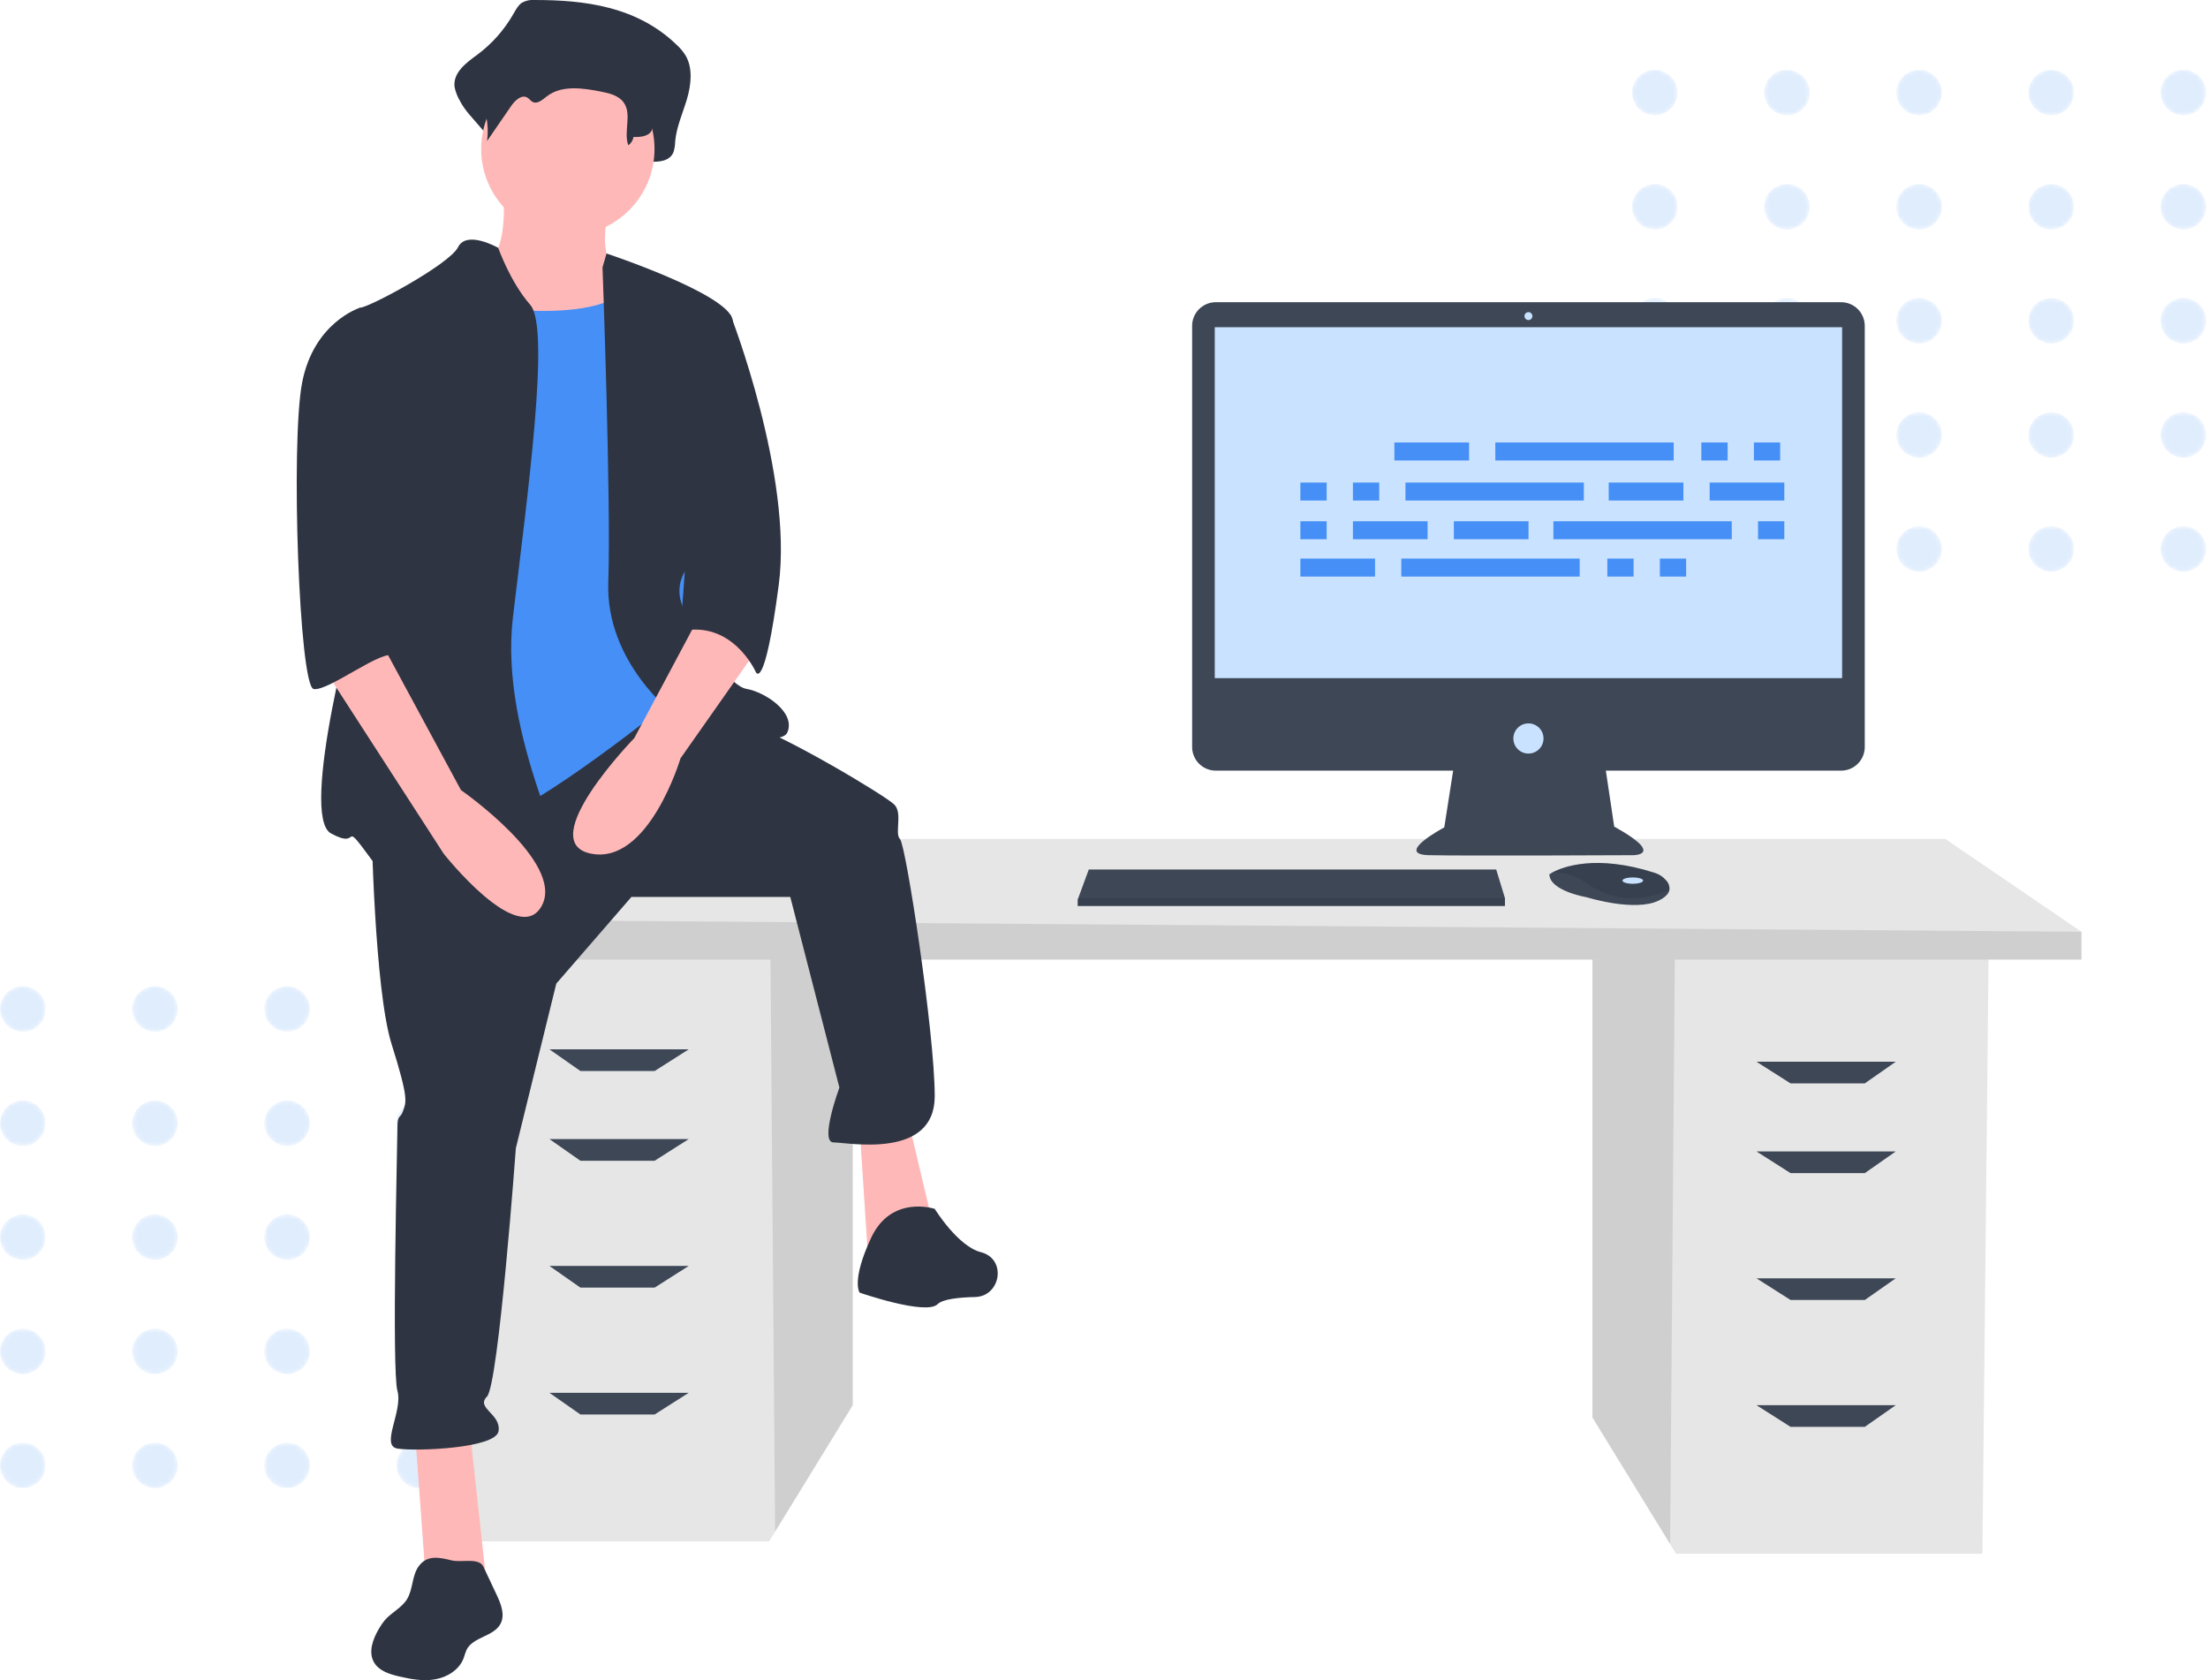 <svg width="506" height="385" viewBox="0 0 506 385" fill="none" xmlns="http://www.w3.org/2000/svg">
<g opacity="0.3">
<mask id="mask0_725_4794" style="mask-type:alpha" maskUnits="userSpaceOnUse" x="374" y="16" width="11" height="11">
<path d="M379.228 26.425C382.116 26.425 384.457 24.091 384.457 21.212C384.457 18.334 382.116 16 379.228 16C376.341 16 374 18.334 374 21.212C374 24.091 376.341 26.425 379.228 26.425Z" fill="url(#paint0_linear_725_4794)"/>
</mask>
<g mask="url(#mask0_725_4794)">
<path d="M379.228 26.425C382.116 26.425 384.457 24.091 384.457 21.212C384.457 18.334 382.116 16 379.228 16C376.341 16 374 18.334 374 21.212C374 24.091 376.341 26.425 379.228 26.425Z" fill="url(#paint1_linear_725_4794)"/>
</g>
<mask id="mask1_725_4794" style="mask-type:alpha" maskUnits="userSpaceOnUse" x="404" y="16" width="11" height="11">
<path d="M409.509 26.425C412.397 26.425 414.738 24.091 414.738 21.212C414.738 18.334 412.397 16 409.509 16C406.622 16 404.281 18.334 404.281 21.212C404.281 24.091 406.622 26.425 409.509 26.425Z" fill="url(#paint2_linear_725_4794)"/>
</mask>
<g mask="url(#mask1_725_4794)">
<path d="M409.509 26.425C412.397 26.425 414.738 24.091 414.738 21.212C414.738 18.334 412.397 16 409.509 16C406.622 16 404.281 18.334 404.281 21.212C404.281 24.091 406.622 26.425 409.509 26.425Z" fill="url(#paint3_linear_725_4794)"/>
</g>
<mask id="mask2_725_4794" style="mask-type:alpha" maskUnits="userSpaceOnUse" x="434" y="16" width="12" height="11">
<path d="M439.79 26.425C442.678 26.425 445.019 24.091 445.019 21.212C445.019 18.334 442.678 16 439.79 16C436.903 16 434.562 18.334 434.562 21.212C434.562 24.091 436.903 26.425 439.79 26.425Z" fill="url(#paint4_linear_725_4794)"/>
</mask>
<g mask="url(#mask2_725_4794)">
<path d="M439.79 26.425C442.678 26.425 445.019 24.091 445.019 21.212C445.019 18.334 442.678 16 439.79 16C436.903 16 434.562 18.334 434.562 21.212C434.562 24.091 436.903 26.425 439.79 26.425Z" fill="url(#paint5_linear_725_4794)"/>
</g>
<mask id="mask3_725_4794" style="mask-type:alpha" maskUnits="userSpaceOnUse" x="464" y="16" width="12" height="11">
<path d="M470.072 26.425C472.959 26.425 475.3 24.091 475.3 21.212C475.3 18.334 472.959 16 470.072 16C467.184 16 464.843 18.334 464.843 21.212C464.843 24.091 467.184 26.425 470.072 26.425Z" fill="url(#paint6_linear_725_4794)"/>
</mask>
<g mask="url(#mask3_725_4794)">
<path d="M470.072 26.425C472.959 26.425 475.3 24.091 475.3 21.212C475.3 18.334 472.959 16 470.072 16C467.184 16 464.843 18.334 464.843 21.212C464.843 24.091 467.184 26.425 470.072 26.425Z" fill="url(#paint7_linear_725_4794)"/>
</g>
<mask id="mask4_725_4794" style="mask-type:alpha" maskUnits="userSpaceOnUse" x="495" y="16" width="11" height="11">
<path d="M500.353 26.425C503.24 26.425 505.581 24.091 505.581 21.212C505.581 18.334 503.24 16 500.353 16C497.465 16 495.124 18.334 495.124 21.212C495.124 24.091 497.465 26.425 500.353 26.425Z" fill="url(#paint8_linear_725_4794)"/>
</mask>
<g mask="url(#mask4_725_4794)">
<path d="M500.353 26.425C503.24 26.425 505.581 24.091 505.581 21.212C505.581 18.334 503.24 16 500.353 16C497.465 16 495.124 18.334 495.124 21.212C495.124 24.091 497.465 26.425 500.353 26.425Z" fill="url(#paint9_linear_725_4794)"/>
</g>
<mask id="mask5_725_4794" style="mask-type:alpha" maskUnits="userSpaceOnUse" x="374" y="42" width="11" height="11">
<path d="M379.228 52.596C382.116 52.596 384.457 50.262 384.457 47.383C384.457 44.505 382.116 42.171 379.228 42.171C376.341 42.171 374 44.505 374 47.383C374 50.262 376.341 52.596 379.228 52.596Z" fill="url(#paint10_linear_725_4794)"/>
</mask>
<g mask="url(#mask5_725_4794)">
<path d="M379.228 52.596C382.116 52.596 384.457 50.262 384.457 47.383C384.457 44.505 382.116 42.171 379.228 42.171C376.341 42.171 374 44.505 374 47.383C374 50.262 376.341 52.596 379.228 52.596Z" fill="url(#paint11_linear_725_4794)"/>
</g>
<mask id="mask6_725_4794" style="mask-type:alpha" maskUnits="userSpaceOnUse" x="404" y="42" width="11" height="11">
<path d="M409.509 52.596C412.397 52.596 414.738 50.262 414.738 47.383C414.738 44.505 412.397 42.171 409.509 42.171C406.622 42.171 404.281 44.505 404.281 47.383C404.281 50.262 406.622 52.596 409.509 52.596Z" fill="url(#paint12_linear_725_4794)"/>
</mask>
<g mask="url(#mask6_725_4794)">
<path d="M409.509 52.596C412.397 52.596 414.738 50.262 414.738 47.383C414.738 44.505 412.397 42.171 409.509 42.171C406.622 42.171 404.281 44.505 404.281 47.383C404.281 50.262 406.622 52.596 409.509 52.596Z" fill="url(#paint13_linear_725_4794)"/>
</g>
<mask id="mask7_725_4794" style="mask-type:alpha" maskUnits="userSpaceOnUse" x="434" y="42" width="12" height="11">
<path d="M439.79 52.596C442.678 52.596 445.019 50.262 445.019 47.383C445.019 44.505 442.678 42.171 439.79 42.171C436.903 42.171 434.562 44.505 434.562 47.383C434.562 50.262 436.903 52.596 439.79 52.596Z" fill="url(#paint14_linear_725_4794)"/>
</mask>
<g mask="url(#mask7_725_4794)">
<path d="M439.79 52.596C442.678 52.596 445.019 50.262 445.019 47.383C445.019 44.505 442.678 42.171 439.79 42.171C436.903 42.171 434.562 44.505 434.562 47.383C434.562 50.262 436.903 52.596 439.79 52.596Z" fill="url(#paint15_linear_725_4794)"/>
</g>
<mask id="mask8_725_4794" style="mask-type:alpha" maskUnits="userSpaceOnUse" x="464" y="42" width="12" height="11">
<path d="M470.072 52.596C472.959 52.596 475.3 50.262 475.3 47.383C475.3 44.505 472.959 42.171 470.072 42.171C467.184 42.171 464.843 44.505 464.843 47.383C464.843 50.262 467.184 52.596 470.072 52.596Z" fill="url(#paint16_linear_725_4794)"/>
</mask>
<g mask="url(#mask8_725_4794)">
<path d="M470.072 52.596C472.959 52.596 475.3 50.262 475.3 47.383C475.3 44.505 472.959 42.171 470.072 42.171C467.184 42.171 464.843 44.505 464.843 47.383C464.843 50.262 467.184 52.596 470.072 52.596Z" fill="url(#paint17_linear_725_4794)"/>
</g>
<mask id="mask9_725_4794" style="mask-type:alpha" maskUnits="userSpaceOnUse" x="495" y="42" width="11" height="11">
<path d="M500.353 52.596C503.24 52.596 505.581 50.262 505.581 47.383C505.581 44.505 503.24 42.171 500.353 42.171C497.465 42.171 495.124 44.505 495.124 47.383C495.124 50.262 497.465 52.596 500.353 52.596Z" fill="url(#paint18_linear_725_4794)"/>
</mask>
<g mask="url(#mask9_725_4794)">
<path d="M500.353 52.596C503.24 52.596 505.581 50.262 505.581 47.383C505.581 44.505 503.24 42.171 500.353 42.171C497.465 42.171 495.124 44.505 495.124 47.383C495.124 50.262 497.465 52.596 500.353 52.596Z" fill="url(#paint19_linear_725_4794)"/>
</g>
<mask id="mask10_725_4794" style="mask-type:alpha" maskUnits="userSpaceOnUse" x="374" y="68" width="11" height="11">
<path d="M379.228 78.713C382.116 78.713 384.457 76.379 384.457 73.5C384.457 70.621 382.116 68.287 379.228 68.287C376.341 68.287 374 70.621 374 73.5C374 76.379 376.341 78.713 379.228 78.713Z" fill="url(#paint20_linear_725_4794)"/>
</mask>
<g mask="url(#mask10_725_4794)">
<path d="M379.228 78.713C382.116 78.713 384.457 76.379 384.457 73.5C384.457 70.621 382.116 68.287 379.228 68.287C376.341 68.287 374 70.621 374 73.5C374 76.379 376.341 78.713 379.228 78.713Z" fill="url(#paint21_linear_725_4794)"/>
</g>
<mask id="mask11_725_4794" style="mask-type:alpha" maskUnits="userSpaceOnUse" x="404" y="68" width="11" height="11">
<path d="M409.509 78.713C412.397 78.713 414.738 76.379 414.738 73.5C414.738 70.621 412.397 68.287 409.509 68.287C406.622 68.287 404.281 70.621 404.281 73.5C404.281 76.379 406.622 78.713 409.509 78.713Z" fill="url(#paint22_linear_725_4794)"/>
</mask>
<g mask="url(#mask11_725_4794)">
<path d="M409.509 78.713C412.397 78.713 414.738 76.379 414.738 73.5C414.738 70.621 412.397 68.287 409.509 68.287C406.622 68.287 404.281 70.621 404.281 73.5C404.281 76.379 406.622 78.713 409.509 78.713Z" fill="url(#paint23_linear_725_4794)"/>
</g>
<mask id="mask12_725_4794" style="mask-type:alpha" maskUnits="userSpaceOnUse" x="434" y="68" width="12" height="11">
<path d="M439.79 78.713C442.678 78.713 445.019 76.379 445.019 73.5C445.019 70.621 442.678 68.287 439.79 68.287C436.903 68.287 434.562 70.621 434.562 73.5C434.562 76.379 436.903 78.713 439.79 78.713Z" fill="url(#paint24_linear_725_4794)"/>
</mask>
<g mask="url(#mask12_725_4794)">
<path d="M439.79 78.713C442.678 78.713 445.019 76.379 445.019 73.5C445.019 70.621 442.678 68.287 439.79 68.287C436.903 68.287 434.562 70.621 434.562 73.5C434.562 76.379 436.903 78.713 439.79 78.713Z" fill="url(#paint25_linear_725_4794)"/>
</g>
<mask id="mask13_725_4794" style="mask-type:alpha" maskUnits="userSpaceOnUse" x="464" y="68" width="12" height="11">
<path d="M470.072 78.713C472.959 78.713 475.3 76.379 475.3 73.5C475.3 70.621 472.959 68.287 470.072 68.287C467.184 68.287 464.843 70.621 464.843 73.5C464.843 76.379 467.184 78.713 470.072 78.713Z" fill="url(#paint26_linear_725_4794)"/>
</mask>
<g mask="url(#mask13_725_4794)">
<path d="M470.072 78.713C472.959 78.713 475.3 76.379 475.3 73.5C475.3 70.621 472.959 68.287 470.072 68.287C467.184 68.287 464.843 70.621 464.843 73.5C464.843 76.379 467.184 78.713 470.072 78.713Z" fill="url(#paint27_linear_725_4794)"/>
</g>
<mask id="mask14_725_4794" style="mask-type:alpha" maskUnits="userSpaceOnUse" x="495" y="68" width="11" height="11">
<path d="M500.353 78.713C503.24 78.713 505.581 76.379 505.581 73.5C505.581 70.621 503.24 68.287 500.353 68.287C497.465 68.287 495.124 70.621 495.124 73.5C495.124 76.379 497.465 78.713 500.353 78.713Z" fill="url(#paint28_linear_725_4794)"/>
</mask>
<g mask="url(#mask14_725_4794)">
<path d="M500.353 78.713C503.24 78.713 505.581 76.379 505.581 73.5C505.581 70.621 503.24 68.287 500.353 68.287C497.465 68.287 495.124 70.621 495.124 73.5C495.124 76.379 497.465 78.713 500.353 78.713Z" fill="url(#paint29_linear_725_4794)"/>
</g>
<mask id="mask15_725_4794" style="mask-type:alpha" maskUnits="userSpaceOnUse" x="374" y="94" width="11" height="11">
<path d="M379.228 104.883C382.116 104.883 384.457 102.55 384.457 99.671C384.457 96.792 382.116 94.458 379.228 94.458C376.341 94.458 374 96.792 374 99.671C374 102.55 376.341 104.883 379.228 104.883Z" fill="url(#paint30_linear_725_4794)"/>
</mask>
<g mask="url(#mask15_725_4794)">
<path d="M379.228 104.883C382.116 104.883 384.457 102.55 384.457 99.671C384.457 96.792 382.116 94.458 379.228 94.458C376.341 94.458 374 96.792 374 99.671C374 102.55 376.341 104.883 379.228 104.883Z" fill="url(#paint31_linear_725_4794)"/>
</g>
<mask id="mask16_725_4794" style="mask-type:alpha" maskUnits="userSpaceOnUse" x="404" y="94" width="11" height="11">
<path d="M409.509 104.883C412.397 104.883 414.738 102.55 414.738 99.671C414.738 96.792 412.397 94.458 409.509 94.458C406.622 94.458 404.281 96.792 404.281 99.671C404.281 102.55 406.622 104.883 409.509 104.883Z" fill="url(#paint32_linear_725_4794)"/>
</mask>
<g mask="url(#mask16_725_4794)">
<path d="M409.509 104.883C412.397 104.883 414.738 102.55 414.738 99.671C414.738 96.792 412.397 94.458 409.509 94.458C406.622 94.458 404.281 96.792 404.281 99.671C404.281 102.55 406.622 104.883 409.509 104.883Z" fill="url(#paint33_linear_725_4794)"/>
</g>
<mask id="mask17_725_4794" style="mask-type:alpha" maskUnits="userSpaceOnUse" x="434" y="94" width="12" height="11">
<path d="M439.79 104.883C442.678 104.883 445.019 102.55 445.019 99.671C445.019 96.792 442.678 94.458 439.79 94.458C436.903 94.458 434.562 96.792 434.562 99.671C434.562 102.55 436.903 104.883 439.79 104.883Z" fill="url(#paint34_linear_725_4794)"/>
</mask>
<g mask="url(#mask17_725_4794)">
<path d="M439.79 104.883C442.678 104.883 445.019 102.55 445.019 99.671C445.019 96.792 442.678 94.458 439.79 94.458C436.903 94.458 434.562 96.792 434.562 99.671C434.562 102.55 436.903 104.883 439.79 104.883Z" fill="url(#paint35_linear_725_4794)"/>
</g>
<mask id="mask18_725_4794" style="mask-type:alpha" maskUnits="userSpaceOnUse" x="464" y="94" width="12" height="11">
<path d="M470.072 104.883C472.959 104.883 475.3 102.55 475.3 99.671C475.3 96.792 472.959 94.458 470.072 94.458C467.184 94.458 464.843 96.792 464.843 99.671C464.843 102.55 467.184 104.883 470.072 104.883Z" fill="url(#paint36_linear_725_4794)"/>
</mask>
<g mask="url(#mask18_725_4794)">
<path d="M470.072 104.883C472.959 104.883 475.3 102.55 475.3 99.671C475.3 96.792 472.959 94.458 470.072 94.458C467.184 94.458 464.843 96.792 464.843 99.671C464.843 102.55 467.184 104.883 470.072 104.883Z" fill="url(#paint37_linear_725_4794)"/>
</g>
<mask id="mask19_725_4794" style="mask-type:alpha" maskUnits="userSpaceOnUse" x="495" y="94" width="11" height="11">
<path d="M500.353 104.883C503.24 104.883 505.581 102.55 505.581 99.671C505.581 96.792 503.24 94.458 500.353 94.458C497.465 94.458 495.124 96.792 495.124 99.671C495.124 102.55 497.465 104.883 500.353 104.883Z" fill="url(#paint38_linear_725_4794)"/>
</mask>
<g mask="url(#mask19_725_4794)">
<path d="M500.353 104.883C503.24 104.883 505.581 102.55 505.581 99.671C505.581 96.792 503.24 94.458 500.353 94.458C497.465 94.458 495.124 96.792 495.124 99.671C495.124 102.55 497.465 104.883 500.353 104.883Z" fill="url(#paint39_linear_725_4794)"/>
</g>
<mask id="mask20_725_4794" style="mask-type:alpha" maskUnits="userSpaceOnUse" x="374" y="120" width="11" height="11">
<path d="M379.228 131C382.116 131 384.457 128.666 384.457 125.788C384.457 122.909 382.116 120.575 379.228 120.575C376.341 120.575 374 122.909 374 125.788C374 128.666 376.341 131 379.228 131Z" fill="url(#paint40_linear_725_4794)"/>
</mask>
<g mask="url(#mask20_725_4794)">
<path d="M379.228 131C382.116 131 384.457 128.666 384.457 125.788C384.457 122.909 382.116 120.575 379.228 120.575C376.341 120.575 374 122.909 374 125.788C374 128.666 376.341 131 379.228 131Z" fill="url(#paint41_linear_725_4794)"/>
</g>
<mask id="mask21_725_4794" style="mask-type:alpha" maskUnits="userSpaceOnUse" x="404" y="120" width="11" height="11">
<path d="M409.509 131C412.397 131 414.738 128.666 414.738 125.788C414.738 122.909 412.397 120.575 409.509 120.575C406.622 120.575 404.281 122.909 404.281 125.788C404.281 128.666 406.622 131 409.509 131Z" fill="url(#paint42_linear_725_4794)"/>
</mask>
<g mask="url(#mask21_725_4794)">
<path d="M409.509 131C412.397 131 414.738 128.666 414.738 125.788C414.738 122.909 412.397 120.575 409.509 120.575C406.622 120.575 404.281 122.909 404.281 125.788C404.281 128.666 406.622 131 409.509 131Z" fill="url(#paint43_linear_725_4794)"/>
</g>
<mask id="mask22_725_4794" style="mask-type:alpha" maskUnits="userSpaceOnUse" x="434" y="120" width="12" height="11">
<path d="M439.79 131C442.678 131 445.019 128.666 445.019 125.788C445.019 122.909 442.678 120.575 439.79 120.575C436.903 120.575 434.562 122.909 434.562 125.788C434.562 128.666 436.903 131 439.79 131Z" fill="url(#paint44_linear_725_4794)"/>
</mask>
<g mask="url(#mask22_725_4794)">
<path d="M439.79 131C442.678 131 445.019 128.666 445.019 125.788C445.019 122.909 442.678 120.575 439.79 120.575C436.903 120.575 434.562 122.909 434.562 125.788C434.562 128.666 436.903 131 439.79 131Z" fill="url(#paint45_linear_725_4794)"/>
</g>
<mask id="mask23_725_4794" style="mask-type:alpha" maskUnits="userSpaceOnUse" x="464" y="120" width="12" height="11">
<path d="M470.072 131C472.959 131 475.3 128.666 475.3 125.788C475.3 122.909 472.959 120.575 470.072 120.575C467.184 120.575 464.843 122.909 464.843 125.788C464.843 128.666 467.184 131 470.072 131Z" fill="url(#paint46_linear_725_4794)"/>
</mask>
<g mask="url(#mask23_725_4794)">
<path d="M470.072 131C472.959 131 475.3 128.666 475.3 125.788C475.3 122.909 472.959 120.575 470.072 120.575C467.184 120.575 464.843 122.909 464.843 125.788C464.843 128.666 467.184 131 470.072 131Z" fill="url(#paint47_linear_725_4794)"/>
</g>
<mask id="mask24_725_4794" style="mask-type:alpha" maskUnits="userSpaceOnUse" x="495" y="120" width="11" height="11">
<path d="M500.353 131C503.24 131 505.581 128.666 505.581 125.788C505.581 122.909 503.24 120.575 500.353 120.575C497.465 120.575 495.124 122.909 495.124 125.788C495.124 128.666 497.465 131 500.353 131Z" fill="url(#paint48_linear_725_4794)"/>
</mask>
<g mask="url(#mask24_725_4794)">
<path d="M500.353 131C503.24 131 505.581 128.666 505.581 125.788C505.581 122.909 503.24 120.575 500.353 120.575C497.465 120.575 495.124 122.909 495.124 125.788C495.124 128.666 497.465 131 500.353 131Z" fill="url(#paint49_linear_725_4794)"/>
</g>
</g>
<g opacity="0.3">
<mask id="mask25_725_4794" style="mask-type:alpha" maskUnits="userSpaceOnUse" x="0" y="226" width="11" height="11">
<path d="M5.228 236.425C8.116 236.425 10.457 234.091 10.457 231.212C10.457 228.334 8.116 226 5.228 226C2.341 226 0 228.334 0 231.212C0 234.091 2.341 236.425 5.228 236.425Z" fill="url(#paint50_linear_725_4794)"/>
</mask>
<g mask="url(#mask25_725_4794)">
<path d="M5.228 236.425C8.116 236.425 10.457 234.091 10.457 231.212C10.457 228.334 8.116 226 5.228 226C2.341 226 0 228.334 0 231.212C0 234.091 2.341 236.425 5.228 236.425Z" fill="url(#paint51_linear_725_4794)"/>
</g>
<mask id="mask26_725_4794" style="mask-type:alpha" maskUnits="userSpaceOnUse" x="30" y="226" width="11" height="11">
<path d="M35.509 236.425C38.397 236.425 40.738 234.091 40.738 231.212C40.738 228.334 38.397 226 35.509 226C32.622 226 30.281 228.334 30.281 231.212C30.281 234.091 32.622 236.425 35.509 236.425Z" fill="url(#paint52_linear_725_4794)"/>
</mask>
<g mask="url(#mask26_725_4794)">
<path d="M35.509 236.425C38.397 236.425 40.738 234.091 40.738 231.212C40.738 228.334 38.397 226 35.509 226C32.622 226 30.281 228.334 30.281 231.212C30.281 234.091 32.622 236.425 35.509 236.425Z" fill="url(#paint53_linear_725_4794)"/>
</g>
<mask id="mask27_725_4794" style="mask-type:alpha" maskUnits="userSpaceOnUse" x="60" y="226" width="12" height="11">
<path d="M65.79 236.425C68.678 236.425 71.019 234.091 71.019 231.212C71.019 228.334 68.678 226 65.79 226C62.903 226 60.562 228.334 60.562 231.212C60.562 234.091 62.903 236.425 65.79 236.425Z" fill="url(#paint54_linear_725_4794)"/>
</mask>
<g mask="url(#mask27_725_4794)">
<path d="M65.79 236.425C68.678 236.425 71.019 234.091 71.019 231.212C71.019 228.334 68.678 226 65.79 226C62.903 226 60.562 228.334 60.562 231.212C60.562 234.091 62.903 236.425 65.79 236.425Z" fill="url(#paint55_linear_725_4794)"/>
</g>
<mask id="mask28_725_4794" style="mask-type:alpha" maskUnits="userSpaceOnUse" x="90" y="226" width="12" height="11">
<path d="M96.072 236.425C98.959 236.425 101.3 234.091 101.3 231.212C101.3 228.334 98.959 226 96.072 226C93.184 226 90.843 228.334 90.843 231.212C90.843 234.091 93.184 236.425 96.072 236.425Z" fill="url(#paint56_linear_725_4794)"/>
</mask>
<g mask="url(#mask28_725_4794)">
<path d="M96.072 236.425C98.959 236.425 101.3 234.091 101.3 231.212C101.3 228.334 98.959 226 96.072 226C93.184 226 90.843 228.334 90.843 231.212C90.843 234.091 93.184 236.425 96.072 236.425Z" fill="url(#paint57_linear_725_4794)"/>
</g>
<mask id="mask29_725_4794" style="mask-type:alpha" maskUnits="userSpaceOnUse" x="121" y="226" width="11" height="11">
<path d="M126.353 236.425C129.24 236.425 131.581 234.091 131.581 231.212C131.581 228.334 129.24 226 126.353 226C123.465 226 121.124 228.334 121.124 231.212C121.124 234.091 123.465 236.425 126.353 236.425Z" fill="url(#paint58_linear_725_4794)"/>
</mask>
<g mask="url(#mask29_725_4794)">
<path d="M126.353 236.425C129.24 236.425 131.581 234.091 131.581 231.212C131.581 228.334 129.24 226 126.353 226C123.465 226 121.124 228.334 121.124 231.212C121.124 234.091 123.465 236.425 126.353 236.425Z" fill="url(#paint59_linear_725_4794)"/>
</g>
<mask id="mask30_725_4794" style="mask-type:alpha" maskUnits="userSpaceOnUse" x="0" y="252" width="11" height="11">
<path d="M5.228 262.596C8.116 262.596 10.457 260.262 10.457 257.383C10.457 254.505 8.116 252.171 5.228 252.171C2.341 252.171 0 254.505 0 257.383C0 260.262 2.341 262.596 5.228 262.596Z" fill="url(#paint60_linear_725_4794)"/>
</mask>
<g mask="url(#mask30_725_4794)">
<path d="M5.228 262.596C8.116 262.596 10.457 260.262 10.457 257.383C10.457 254.505 8.116 252.171 5.228 252.171C2.341 252.171 0 254.505 0 257.383C0 260.262 2.341 262.596 5.228 262.596Z" fill="url(#paint61_linear_725_4794)"/>
</g>
<mask id="mask31_725_4794" style="mask-type:alpha" maskUnits="userSpaceOnUse" x="30" y="252" width="11" height="11">
<path d="M35.509 262.596C38.397 262.596 40.738 260.262 40.738 257.383C40.738 254.505 38.397 252.171 35.509 252.171C32.622 252.171 30.281 254.505 30.281 257.383C30.281 260.262 32.622 262.596 35.509 262.596Z" fill="url(#paint62_linear_725_4794)"/>
</mask>
<g mask="url(#mask31_725_4794)">
<path d="M35.509 262.596C38.397 262.596 40.738 260.262 40.738 257.383C40.738 254.505 38.397 252.171 35.509 252.171C32.622 252.171 30.281 254.505 30.281 257.383C30.281 260.262 32.622 262.596 35.509 262.596Z" fill="url(#paint63_linear_725_4794)"/>
</g>
<mask id="mask32_725_4794" style="mask-type:alpha" maskUnits="userSpaceOnUse" x="60" y="252" width="12" height="11">
<path d="M65.79 262.596C68.678 262.596 71.019 260.262 71.019 257.383C71.019 254.505 68.678 252.171 65.79 252.171C62.903 252.171 60.562 254.505 60.562 257.383C60.562 260.262 62.903 262.596 65.79 262.596Z" fill="url(#paint64_linear_725_4794)"/>
</mask>
<g mask="url(#mask32_725_4794)">
<path d="M65.79 262.596C68.678 262.596 71.019 260.262 71.019 257.383C71.019 254.505 68.678 252.171 65.79 252.171C62.903 252.171 60.562 254.505 60.562 257.383C60.562 260.262 62.903 262.596 65.79 262.596Z" fill="url(#paint65_linear_725_4794)"/>
</g>
<mask id="mask33_725_4794" style="mask-type:alpha" maskUnits="userSpaceOnUse" x="90" y="252" width="12" height="11">
<path d="M96.072 262.596C98.959 262.596 101.3 260.262 101.3 257.383C101.3 254.505 98.959 252.171 96.072 252.171C93.184 252.171 90.843 254.505 90.843 257.383C90.843 260.262 93.184 262.596 96.072 262.596Z" fill="url(#paint66_linear_725_4794)"/>
</mask>
<g mask="url(#mask33_725_4794)">
<path d="M96.072 262.596C98.959 262.596 101.3 260.262 101.3 257.383C101.3 254.505 98.959 252.171 96.072 252.171C93.184 252.171 90.843 254.505 90.843 257.383C90.843 260.262 93.184 262.596 96.072 262.596Z" fill="url(#paint67_linear_725_4794)"/>
</g>
<mask id="mask34_725_4794" style="mask-type:alpha" maskUnits="userSpaceOnUse" x="121" y="252" width="11" height="11">
<path d="M126.353 262.596C129.24 262.596 131.581 260.262 131.581 257.383C131.581 254.505 129.24 252.171 126.353 252.171C123.465 252.171 121.124 254.505 121.124 257.383C121.124 260.262 123.465 262.596 126.353 262.596Z" fill="url(#paint68_linear_725_4794)"/>
</mask>
<g mask="url(#mask34_725_4794)">
<path d="M126.353 262.596C129.24 262.596 131.581 260.262 131.581 257.383C131.581 254.505 129.24 252.171 126.353 252.171C123.465 252.171 121.124 254.505 121.124 257.383C121.124 260.262 123.465 262.596 126.353 262.596Z" fill="url(#paint69_linear_725_4794)"/>
</g>
<mask id="mask35_725_4794" style="mask-type:alpha" maskUnits="userSpaceOnUse" x="0" y="278" width="11" height="11">
<path d="M5.228 288.712C8.116 288.712 10.457 286.379 10.457 283.5C10.457 280.621 8.116 278.288 5.228 278.288C2.341 278.288 0 280.621 0 283.5C0 286.379 2.341 288.712 5.228 288.712Z" fill="url(#paint70_linear_725_4794)"/>
</mask>
<g mask="url(#mask35_725_4794)">
<path d="M5.228 288.712C8.116 288.712 10.457 286.379 10.457 283.5C10.457 280.621 8.116 278.288 5.228 278.288C2.341 278.288 0 280.621 0 283.5C0 286.379 2.341 288.712 5.228 288.712Z" fill="url(#paint71_linear_725_4794)"/>
</g>
<mask id="mask36_725_4794" style="mask-type:alpha" maskUnits="userSpaceOnUse" x="30" y="278" width="11" height="11">
<path d="M35.509 288.712C38.397 288.712 40.738 286.379 40.738 283.5C40.738 280.621 38.397 278.288 35.509 278.288C32.622 278.288 30.281 280.621 30.281 283.5C30.281 286.379 32.622 288.712 35.509 288.712Z" fill="url(#paint72_linear_725_4794)"/>
</mask>
<g mask="url(#mask36_725_4794)">
<path d="M35.509 288.712C38.397 288.712 40.738 286.379 40.738 283.5C40.738 280.621 38.397 278.288 35.509 278.288C32.622 278.288 30.281 280.621 30.281 283.5C30.281 286.379 32.622 288.712 35.509 288.712Z" fill="url(#paint73_linear_725_4794)"/>
</g>
<mask id="mask37_725_4794" style="mask-type:alpha" maskUnits="userSpaceOnUse" x="60" y="278" width="12" height="11">
<path d="M65.79 288.712C68.678 288.712 71.019 286.379 71.019 283.5C71.019 280.621 68.678 278.288 65.79 278.288C62.903 278.288 60.562 280.621 60.562 283.5C60.562 286.379 62.903 288.712 65.79 288.712Z" fill="url(#paint74_linear_725_4794)"/>
</mask>
<g mask="url(#mask37_725_4794)">
<path d="M65.79 288.712C68.678 288.712 71.019 286.379 71.019 283.5C71.019 280.621 68.678 278.288 65.79 278.288C62.903 278.288 60.562 280.621 60.562 283.5C60.562 286.379 62.903 288.712 65.79 288.712Z" fill="url(#paint75_linear_725_4794)"/>
</g>
<mask id="mask38_725_4794" style="mask-type:alpha" maskUnits="userSpaceOnUse" x="90" y="278" width="12" height="11">
<path d="M96.072 288.712C98.959 288.712 101.3 286.379 101.3 283.5C101.3 280.621 98.959 278.288 96.072 278.288C93.184 278.288 90.843 280.621 90.843 283.5C90.843 286.379 93.184 288.712 96.072 288.712Z" fill="url(#paint76_linear_725_4794)"/>
</mask>
<g mask="url(#mask38_725_4794)">
<path d="M96.072 288.712C98.959 288.712 101.3 286.379 101.3 283.5C101.3 280.621 98.959 278.288 96.072 278.288C93.184 278.288 90.843 280.621 90.843 283.5C90.843 286.379 93.184 288.712 96.072 288.712Z" fill="url(#paint77_linear_725_4794)"/>
</g>
<mask id="mask39_725_4794" style="mask-type:alpha" maskUnits="userSpaceOnUse" x="121" y="278" width="11" height="11">
<path d="M126.353 288.712C129.24 288.712 131.581 286.379 131.581 283.5C131.581 280.621 129.24 278.288 126.353 278.288C123.465 278.288 121.124 280.621 121.124 283.5C121.124 286.379 123.465 288.712 126.353 288.712Z" fill="url(#paint78_linear_725_4794)"/>
</mask>
<g mask="url(#mask39_725_4794)">
<path d="M126.353 288.712C129.24 288.712 131.581 286.379 131.581 283.5C131.581 280.621 129.24 278.288 126.353 278.288C123.465 278.288 121.124 280.621 121.124 283.5C121.124 286.379 123.465 288.712 126.353 288.712Z" fill="url(#paint79_linear_725_4794)"/>
</g>
<mask id="mask40_725_4794" style="mask-type:alpha" maskUnits="userSpaceOnUse" x="0" y="304" width="11" height="11">
<path d="M5.228 314.883C8.116 314.883 10.457 312.55 10.457 309.671C10.457 306.792 8.116 304.458 5.228 304.458C2.341 304.458 0 306.792 0 309.671C0 312.55 2.341 314.883 5.228 314.883Z" fill="url(#paint80_linear_725_4794)"/>
</mask>
<g mask="url(#mask40_725_4794)">
<path d="M5.228 314.883C8.116 314.883 10.457 312.55 10.457 309.671C10.457 306.792 8.116 304.458 5.228 304.458C2.341 304.458 0 306.792 0 309.671C0 312.55 2.341 314.883 5.228 314.883Z" fill="url(#paint81_linear_725_4794)"/>
</g>
<mask id="mask41_725_4794" style="mask-type:alpha" maskUnits="userSpaceOnUse" x="30" y="304" width="11" height="11">
<path d="M35.509 314.883C38.397 314.883 40.738 312.55 40.738 309.671C40.738 306.792 38.397 304.458 35.509 304.458C32.622 304.458 30.281 306.792 30.281 309.671C30.281 312.55 32.622 314.883 35.509 314.883Z" fill="url(#paint82_linear_725_4794)"/>
</mask>
<g mask="url(#mask41_725_4794)">
<path d="M35.509 314.883C38.397 314.883 40.738 312.55 40.738 309.671C40.738 306.792 38.397 304.458 35.509 304.458C32.622 304.458 30.281 306.792 30.281 309.671C30.281 312.55 32.622 314.883 35.509 314.883Z" fill="url(#paint83_linear_725_4794)"/>
</g>
<mask id="mask42_725_4794" style="mask-type:alpha" maskUnits="userSpaceOnUse" x="60" y="304" width="12" height="11">
<path d="M65.79 314.883C68.678 314.883 71.019 312.55 71.019 309.671C71.019 306.792 68.678 304.458 65.79 304.458C62.903 304.458 60.562 306.792 60.562 309.671C60.562 312.55 62.903 314.883 65.79 314.883Z" fill="url(#paint84_linear_725_4794)"/>
</mask>
<g mask="url(#mask42_725_4794)">
<path d="M65.79 314.883C68.678 314.883 71.019 312.55 71.019 309.671C71.019 306.792 68.678 304.458 65.79 304.458C62.903 304.458 60.562 306.792 60.562 309.671C60.562 312.55 62.903 314.883 65.79 314.883Z" fill="url(#paint85_linear_725_4794)"/>
</g>
<mask id="mask43_725_4794" style="mask-type:alpha" maskUnits="userSpaceOnUse" x="90" y="304" width="12" height="11">
<path d="M96.072 314.883C98.959 314.883 101.3 312.55 101.3 309.671C101.3 306.792 98.959 304.458 96.072 304.458C93.184 304.458 90.843 306.792 90.843 309.671C90.843 312.55 93.184 314.883 96.072 314.883Z" fill="url(#paint86_linear_725_4794)"/>
</mask>
<g mask="url(#mask43_725_4794)">
<path d="M96.072 314.883C98.959 314.883 101.3 312.55 101.3 309.671C101.3 306.792 98.959 304.458 96.072 304.458C93.184 304.458 90.843 306.792 90.843 309.671C90.843 312.55 93.184 314.883 96.072 314.883Z" fill="url(#paint87_linear_725_4794)"/>
</g>
<mask id="mask44_725_4794" style="mask-type:alpha" maskUnits="userSpaceOnUse" x="121" y="304" width="11" height="11">
<path d="M126.353 314.883C129.24 314.883 131.581 312.55 131.581 309.671C131.581 306.792 129.24 304.458 126.353 304.458C123.465 304.458 121.124 306.792 121.124 309.671C121.124 312.55 123.465 314.883 126.353 314.883Z" fill="url(#paint88_linear_725_4794)"/>
</mask>
<g mask="url(#mask44_725_4794)">
<path d="M126.353 314.883C129.24 314.883 131.581 312.55 131.581 309.671C131.581 306.792 129.24 304.458 126.353 304.458C123.465 304.458 121.124 306.792 121.124 309.671C121.124 312.55 123.465 314.883 126.353 314.883Z" fill="url(#paint89_linear_725_4794)"/>
</g>
<mask id="mask45_725_4794" style="mask-type:alpha" maskUnits="userSpaceOnUse" x="0" y="330" width="11" height="11">
<path d="M5.228 341C8.116 341 10.457 338.666 10.457 335.788C10.457 332.909 8.116 330.575 5.228 330.575C2.341 330.575 0 332.909 0 335.788C0 338.666 2.341 341 5.228 341Z" fill="url(#paint90_linear_725_4794)"/>
</mask>
<g mask="url(#mask45_725_4794)">
<path d="M5.228 341C8.116 341 10.457 338.666 10.457 335.788C10.457 332.909 8.116 330.575 5.228 330.575C2.341 330.575 0 332.909 0 335.788C0 338.666 2.341 341 5.228 341Z" fill="url(#paint91_linear_725_4794)"/>
</g>
<mask id="mask46_725_4794" style="mask-type:alpha" maskUnits="userSpaceOnUse" x="30" y="330" width="11" height="11">
<path d="M35.509 341C38.397 341 40.738 338.666 40.738 335.788C40.738 332.909 38.397 330.575 35.509 330.575C32.622 330.575 30.281 332.909 30.281 335.788C30.281 338.666 32.622 341 35.509 341Z" fill="url(#paint92_linear_725_4794)"/>
</mask>
<g mask="url(#mask46_725_4794)">
<path d="M35.509 341C38.397 341 40.738 338.666 40.738 335.788C40.738 332.909 38.397 330.575 35.509 330.575C32.622 330.575 30.281 332.909 30.281 335.788C30.281 338.666 32.622 341 35.509 341Z" fill="url(#paint93_linear_725_4794)"/>
</g>
<mask id="mask47_725_4794" style="mask-type:alpha" maskUnits="userSpaceOnUse" x="60" y="330" width="12" height="11">
<path d="M65.79 341C68.678 341 71.019 338.666 71.019 335.788C71.019 332.909 68.678 330.575 65.79 330.575C62.903 330.575 60.562 332.909 60.562 335.788C60.562 338.666 62.903 341 65.79 341Z" fill="url(#paint94_linear_725_4794)"/>
</mask>
<g mask="url(#mask47_725_4794)">
<path d="M65.79 341C68.678 341 71.019 338.666 71.019 335.788C71.019 332.909 68.678 330.575 65.79 330.575C62.903 330.575 60.562 332.909 60.562 335.788C60.562 338.666 62.903 341 65.79 341Z" fill="url(#paint95_linear_725_4794)"/>
</g>
<mask id="mask48_725_4794" style="mask-type:alpha" maskUnits="userSpaceOnUse" x="90" y="330" width="12" height="11">
<path d="M96.072 341C98.959 341 101.3 338.666 101.3 335.788C101.3 332.909 98.959 330.575 96.072 330.575C93.184 330.575 90.843 332.909 90.843 335.788C90.843 338.666 93.184 341 96.072 341Z" fill="url(#paint96_linear_725_4794)"/>
</mask>
<g mask="url(#mask48_725_4794)">
<path d="M96.072 341C98.959 341 101.3 338.666 101.3 335.788C101.3 332.909 98.959 330.575 96.072 330.575C93.184 330.575 90.843 332.909 90.843 335.788C90.843 338.666 93.184 341 96.072 341Z" fill="url(#paint97_linear_725_4794)"/>
</g>
<mask id="mask49_725_4794" style="mask-type:alpha" maskUnits="userSpaceOnUse" x="121" y="330" width="11" height="11">
<path d="M126.353 341C129.24 341 131.581 338.666 131.581 335.788C131.581 332.909 129.24 330.575 126.353 330.575C123.465 330.575 121.124 332.909 121.124 335.788C121.124 338.666 123.465 341 126.353 341Z" fill="url(#paint98_linear_725_4794)"/>
</mask>
<g mask="url(#mask49_725_4794)">
<path d="M126.353 341C129.24 341 131.581 338.666 131.581 335.788C131.581 332.909 129.24 330.575 126.353 330.575C123.465 330.575 121.124 332.909 121.124 335.788C121.124 338.666 123.465 341 126.353 341Z" fill="url(#paint99_linear_725_4794)"/>
</g>
</g>
<g clip-path="url(#clip0_725_4794)">
<path d="M364.936 218.472V324.826L382.732 353.818L384.086 356.023H454.303L455.722 218.472H364.936Z" fill="#E6E6E6"/>
<path opacity="0.1" d="M364.936 218.472V324.826L382.732 353.818L383.824 218.472H364.936Z" fill="black"/>
<path d="M195.421 215.635V321.99L177.626 350.982L176.271 353.186H106.054L104.635 215.635H195.421Z" fill="#E6E6E6"/>
<path opacity="0.1" d="M195.421 215.635V321.99L177.626 350.982L176.534 215.635H195.421Z" fill="black"/>
<path d="M477 213.509V219.89H95.415V210.672L130.878 192.238H445.793L477 213.509Z" fill="#E6E6E6"/>
<path opacity="0.1" d="M477 213.509V219.89H95.415V210.672L477 213.509Z" fill="black"/>
<path d="M150.029 245.415H133.006L125.913 240.452H157.83L150.029 245.415Z" fill="#3D4756"/>
<path d="M150.029 265.977H133.006L125.913 261.013H157.83L150.029 265.977Z" fill="#3D4756"/>
<path d="M150.029 295.047H133.006L125.913 290.083H157.83L150.029 295.047Z" fill="#3D4756"/>
<path d="M150.029 324.117H133.006L125.913 319.154H157.83L150.029 324.117Z" fill="#3D4756"/>
<path d="M410.329 248.251H427.352L434.444 243.288H402.527L410.329 248.251Z" fill="#3D4756"/>
<path d="M410.329 268.812H427.352L434.444 263.849H402.527L410.329 268.812Z" fill="#3D4756"/>
<path d="M410.329 297.883H427.352L434.444 292.92H402.527L410.329 297.883Z" fill="#3D4756"/>
<path d="M410.329 326.953H427.352L434.444 321.99H402.527L410.329 326.953Z" fill="#3D4756"/>
<path d="M421.921 69.25H278.616C277.904 69.25 277.199 69.39 276.542 69.662C275.884 69.935 275.287 70.334 274.783 70.837C274.28 71.34 273.881 71.937 273.609 72.595C273.336 73.252 273.196 73.957 273.196 74.668V171.169C273.196 171.881 273.336 172.585 273.609 173.243C273.881 173.9 274.28 174.497 274.783 175C275.287 175.503 275.884 175.903 276.542 176.175C277.199 176.447 277.904 176.587 278.616 176.587H333.016L330.978 189.595C330.978 189.595 319.33 195.78 327.52 195.962C335.709 196.144 374.291 195.962 374.291 195.962C374.291 195.962 381.752 195.962 369.923 189.413L368.006 176.587H421.921C422.633 176.587 423.337 176.447 423.995 176.175C424.653 175.903 425.25 175.504 425.753 175C426.257 174.497 426.656 173.9 426.928 173.243C427.2 172.585 427.341 171.881 427.341 171.169V74.668C427.341 73.957 427.2 73.252 426.928 72.595C426.656 71.937 426.257 71.34 425.753 70.837C425.25 70.334 424.653 69.935 423.995 69.662C423.337 69.39 422.633 69.25 421.921 69.25Z" fill="#3D4756"/>
<path d="M422.154 74.981H278.383V155.393H422.154V74.981Z" fill="#C9E2FF"/>
<path d="M350.268 73.344C350.771 73.344 351.178 72.936 351.178 72.434C351.178 71.931 350.771 71.524 350.268 71.524C349.766 71.524 349.358 71.931 349.358 72.434C349.358 72.936 349.766 73.344 350.268 73.344Z" fill="#C9E2FF"/>
<path d="M350.268 172.676C352.178 172.676 353.726 171.128 353.726 169.219C353.726 167.31 352.178 165.762 350.268 165.762C348.359 165.762 346.811 167.31 346.811 169.219C346.811 171.128 348.359 172.676 350.268 172.676Z" fill="#C9E2FF"/>
<path d="M344.88 205.786V207.606H246.97V206.15L247.105 205.786L249.518 199.237H342.878L344.88 205.786Z" fill="#3D4756"/>
<path d="M382.559 204.005C382.381 204.768 381.707 205.572 380.186 206.332C374.726 209.061 363.625 205.604 363.625 205.604C363.625 205.604 355.071 204.149 355.071 200.329C355.312 200.164 355.562 200.015 355.821 199.883C358.117 198.669 365.727 195.673 379.222 200.01C380.216 200.322 381.104 200.903 381.787 201.69C382.09 201.987 382.317 202.352 382.452 202.755C382.586 203.157 382.623 203.586 382.559 204.005Z" fill="#3D4756"/>
<path opacity="0.1" d="M382.559 204.005C375.876 206.565 369.92 206.756 363.807 202.512C361.495 200.803 358.696 199.882 355.821 199.883C358.117 198.669 365.727 195.673 379.222 200.01C380.216 200.322 381.104 200.903 381.787 201.69C382.09 201.988 382.317 202.352 382.452 202.755C382.586 203.157 382.623 203.586 382.559 204.005Z" fill="black"/>
<path d="M374.18 202.512C375.487 202.512 376.546 202.186 376.546 201.784C376.546 201.382 375.487 201.056 374.18 201.056C372.874 201.056 371.814 201.382 371.814 201.784C371.814 202.186 372.874 202.512 374.18 202.512Z" fill="#C9E2FF"/>
<path opacity="0.1" d="M344.88 205.786V207.606H246.97V206.15L247.105 205.786H344.88Z" fill="black"/>
<path d="M122.439 7.67708e-05C121.446 -0.081 120.451 0.141 119.586 0.637C118.737 1.218 118.202 2.236 117.656 3.184C115.568 6.849 112.741 10.041 109.355 12.557C106.889 14.364 103.753 16.616 104.175 19.946C104.397 21.046 104.804 22.101 105.377 23.065C107.652 27.657 113.862 31.206 113.251 36.445C115.512 32.662 112.488 30.791 114.748 27.008C115.825 25.206 117.695 23.172 119.321 24.303C119.865 24.682 120.222 25.362 120.789 25.694C122.141 26.488 123.58 24.971 124.777 23.897C128.904 20.193 134.774 21.163 139.91 22.317C142.334 22.862 144.998 23.577 146.431 25.894C148.316 28.94 144.64 32.229 143.712 35.673C143.636 35.967 143.633 36.274 143.701 36.569C143.77 36.864 143.91 37.138 144.108 37.368C144.306 37.597 144.556 37.775 144.838 37.887C145.12 37.999 145.425 38.04 145.726 38.008C147.268 37.856 149.093 37.732 149.184 37.056C151.123 37.125 153.499 36.905 154.33 34.887C154.584 34.089 154.718 33.257 154.728 32.419C155.033 29.029 156.472 25.936 157.426 22.709C158.38 19.482 158.794 15.701 157.185 12.84C156.611 11.888 155.9 11.025 155.077 10.278C145.945 1.444 133.938 -0.013 122.439 7.67708e-05Z" fill="#2E3441"/>
<path d="M115.237 43.063C115.237 43.063 117.223 59.608 109.941 60.931C102.659 62.255 116.561 84.756 116.561 84.756L149.662 88.726L141.717 62.255C141.717 62.255 136.421 60.269 139.731 47.034C143.041 33.798 115.237 43.063 115.237 43.063Z" fill="#FFB8B8"/>
<path d="M95.046 327.3L97.694 363.699H111.596L107.624 327.3H95.046Z" fill="#FFB8B8"/>
<path d="M196.995 258.475L198.981 288.917L214.208 282.299L208.249 257.151L196.995 258.475Z" fill="#FFB8B8"/>
<path d="M85.115 188.325C85.115 188.325 85.777 226.709 89.749 239.283C93.722 251.857 93.059 252.519 92.397 254.504C91.736 256.489 91.073 255.166 91.073 258.475C91.073 261.784 89.749 314.065 91.073 318.697C92.397 323.33 87.101 331.271 91.073 331.933C95.046 332.595 113.582 331.933 114.244 327.962C114.906 323.992 108.948 322.668 111.596 320.021C114.244 317.374 118.216 263.107 118.216 263.107L127.484 225.385L144.696 205.532H181.107L192.361 249.21C192.361 249.21 187.727 261.784 191.037 261.784C194.347 261.784 214.208 265.754 214.208 251.195C214.208 236.636 207.588 193.62 206.264 192.296C204.94 190.972 206.926 186.34 204.939 184.355C202.953 182.369 179.783 168.472 171.177 165.825C162.571 163.177 150.498 160.027 150.498 160.027L85.115 188.325Z" fill="#2E3441"/>
<path d="M214.208 277.005C214.208 277.005 204.277 273.696 199.643 283.623C195.009 293.549 196.995 296.197 196.995 296.197C196.995 296.197 212.222 301.491 214.87 298.844C216.022 297.692 219.68 297.292 223.446 297.207C229.181 297.079 230.707 288.967 225.29 287.078C225.129 287.022 224.965 286.973 224.8 286.932C219.504 285.608 214.208 277.005 214.208 277.005Z" fill="#2E3441"/>
<path d="M130.132 53.982C141.101 53.982 149.993 45.094 149.993 34.129C149.993 23.164 141.101 14.275 130.132 14.275C119.164 14.275 110.272 23.164 110.272 34.129C110.272 45.094 119.164 53.982 130.132 53.982Z" fill="#FFB8B8"/>
<path d="M104.314 69.204C104.314 69.204 136.752 75.821 144.696 65.233C152.641 54.644 155.951 95.013 155.951 95.013L159.923 137.368L153.965 160.53C153.965 160.53 122.85 185.678 112.92 187.663C102.99 189.649 87.763 190.972 87.763 190.972C87.763 190.972 92.397 117.514 92.397 116.19C92.397 114.867 104.314 69.204 104.314 69.204Z" fill="#458FF6"/>
<path d="M114.179 56.792C114.179 56.792 106.962 52.659 104.976 56.63C102.99 60.6 84.453 70.527 82.467 70.527C80.481 70.527 86.439 125.455 83.791 132.073C81.143 138.691 68.565 187.002 75.847 190.972C83.129 194.943 77.833 187.002 85.115 196.928C92.397 206.855 128.146 206.855 130.132 202.885C132.118 198.914 114.244 169.133 117.554 141.338C120.864 113.543 126.16 75.16 121.526 69.865C116.892 64.571 114.179 56.792 114.179 56.792Z" fill="#2E3441"/>
<path d="M138.076 61.262L138.998 58.09C138.998 58.09 166.543 67.218 167.867 73.174C169.191 79.13 168.529 120.823 163.895 124.132C159.261 127.441 152.641 132.735 157.275 140.677C161.909 148.618 167.205 157.221 171.177 157.883C175.149 158.545 182.431 163.177 180.445 167.81C178.459 172.442 154.627 163.839 154.627 163.839C154.627 163.839 138.738 151.927 139.4 133.397C140.062 114.867 138.076 61.262 138.076 61.262Z" fill="#2E3441"/>
<path d="M161.247 139.353L145.358 169.133C145.358 169.133 122.188 192.958 135.428 195.605C148.669 198.252 155.951 173.766 155.951 173.766L173.163 149.28L161.247 139.353Z" fill="#FFB8B8"/>
<path d="M123.407 5.195C122.606 5.135 121.804 5.291 121.084 5.645C120.433 6.121 119.896 6.736 119.513 7.445C117.747 10.1 115.446 12.357 112.756 14.07C110.748 15.347 108.195 16.939 108.539 19.293C108.725 20.082 109.057 20.829 109.517 21.497C111.376 24.775 112.116 28.57 111.625 32.306L117.146 24.284C118.023 23.01 119.545 21.573 120.868 22.372C121.311 22.64 121.602 23.12 122.063 23.355C123.164 23.916 124.335 22.844 125.31 22.085C128.669 19.467 133.447 20.153 137.628 20.969C139.602 21.354 141.77 21.859 142.937 23.496C144.876 26.217 142.851 30.149 143.983 33.292C144.3 33.071 144.569 32.788 144.774 32.46C144.98 32.133 145.117 31.767 145.178 31.386C146.757 31.434 148.691 31.279 149.367 29.853C149.573 29.294 149.682 28.704 149.691 28.108C149.939 25.712 151.111 23.526 151.887 21.245C152.664 18.965 153.001 16.292 151.691 14.27C151.212 13.585 150.634 12.974 149.975 12.459C142.541 6.215 132.767 5.185 123.407 5.195Z" fill="#2E3441"/>
<path d="M161.247 70.527L167.415 72.164C167.415 72.164 181.769 108.911 178.459 134.059C175.149 159.207 173.163 153.912 173.163 153.912C173.163 153.912 167.867 142 155.951 144.647L161.247 70.527Z" fill="#2E3441"/>
<path d="M95.963 358.888C94.366 361.057 94.686 364.157 93.272 366.449C92.046 368.435 89.736 369.477 88.203 371.237C87.714 371.822 87.278 372.449 86.9 373.111C85.478 375.493 84.322 378.545 85.722 380.939C86.849 382.865 89.218 383.618 91.39 384.131C94.135 384.779 96.988 385.298 99.765 384.803C102.543 384.307 105.257 382.607 106.247 379.967C106.442 379.303 106.673 378.65 106.94 378.012C108.445 375.049 113.167 375.017 114.707 372.073C115.786 370.012 114.795 367.522 113.804 365.418L110.778 358.992C109.774 356.86 105.704 358.086 103.582 357.575C100.814 356.909 97.954 356.175 95.963 358.888Z" fill="#2E3441"/>
<path d="M73.861 152.589L101.666 195.605C101.666 195.605 118.878 217.444 124.174 207.517C129.47 197.59 105.638 181.046 105.638 181.046L87.763 147.956L73.861 152.589Z" fill="#FFB8B8"/>
<path d="M87.763 71.851L82.467 70.527C82.467 70.527 71.875 73.836 69.227 87.734C66.579 101.631 68.565 157.221 71.875 157.883C75.185 158.545 88.224 148.204 90.311 150.396C92.397 152.589 85.777 141.338 87.763 135.382C89.749 129.426 87.763 71.851 87.763 71.851Z" fill="#2E3441"/>
<path d="M336.661 101.391H319.55V105.509H336.661V101.391Z" fill="#458FF6"/>
<path d="M395.913 101.391H389.893V105.509H395.913V101.391Z" fill="#458FF6"/>
<path d="M407.954 101.391H401.934V105.509H407.954V101.391Z" fill="#458FF6"/>
<path d="M383.556 101.391H342.681V105.509H383.556V101.391Z" fill="#458FF6"/>
<path d="M315.114 127.998H298.004V132.116H315.114V127.998Z" fill="#458FF6"/>
<path d="M374.367 127.998H368.346V132.116H374.367V127.998Z" fill="#458FF6"/>
<path d="M386.407 127.998H380.387V132.116H386.407V127.998Z" fill="#458FF6"/>
<path d="M362.009 127.998H321.134V132.116H362.009V127.998Z" fill="#458FF6"/>
<path d="M385.774 110.577H368.663V114.694H385.774V110.577Z" fill="#458FF6"/>
<path d="M408.904 110.577H391.794V114.694H408.904V110.577Z" fill="#458FF6"/>
<path d="M304.024 110.577H298.004V114.694H304.024V110.577Z" fill="#458FF6"/>
<path d="M316.065 110.577H310.044V114.694H316.065V110.577Z" fill="#458FF6"/>
<path d="M362.96 110.577H322.085V114.694H362.96V110.577Z" fill="#458FF6"/>
<path d="M350.286 119.446H333.175V123.563H350.286V119.446Z" fill="#458FF6"/>
<path d="M327.155 119.446H310.044V123.563H327.155V119.446Z" fill="#458FF6"/>
<path d="M304.024 119.446H298.004V123.563H304.024V119.446Z" fill="#458FF6"/>
<path d="M408.904 119.446H402.884V123.563H408.904V119.446Z" fill="#458FF6"/>
<path d="M396.864 119.446H355.989V123.563H396.864V119.446Z" fill="#458FF6"/>
</g>
<defs>
<linearGradient id="paint0_linear_725_4794" x1="428.996" y1="147.134" x2="357.594" y2="-34.67" gradientUnits="userSpaceOnUse">
<stop/>
<stop offset="1" stop-color="white"/>
</linearGradient>
<linearGradient id="paint1_linear_725_4794" x1="428.996" y1="147.134" x2="357.594" y2="-34.67" gradientUnits="userSpaceOnUse">
<stop stop-color="#97C3F9"/>
<stop offset="1" stop-color="#93C1F9"/>
</linearGradient>
<linearGradient id="paint2_linear_725_4794" x1="455.201" y1="136.843" x2="383.799" y2="-44.961" gradientUnits="userSpaceOnUse">
<stop/>
<stop offset="1" stop-color="white"/>
</linearGradient>
<linearGradient id="paint3_linear_725_4794" x1="455.201" y1="136.843" x2="383.799" y2="-44.961" gradientUnits="userSpaceOnUse">
<stop stop-color="#97C3F9"/>
<stop offset="1" stop-color="#93C1F9"/>
</linearGradient>
<linearGradient id="paint4_linear_725_4794" x1="481.405" y1="126.551" x2="410.003" y2="-55.253" gradientUnits="userSpaceOnUse">
<stop/>
<stop offset="1" stop-color="white"/>
</linearGradient>
<linearGradient id="paint5_linear_725_4794" x1="481.405" y1="126.551" x2="410.003" y2="-55.253" gradientUnits="userSpaceOnUse">
<stop stop-color="#97C3F9"/>
<stop offset="1" stop-color="#93C1F9"/>
</linearGradient>
<linearGradient id="paint6_linear_725_4794" x1="507.609" y1="116.259" x2="436.208" y2="-65.544" gradientUnits="userSpaceOnUse">
<stop/>
<stop offset="1" stop-color="white"/>
</linearGradient>
<linearGradient id="paint7_linear_725_4794" x1="507.609" y1="116.259" x2="436.208" y2="-65.544" gradientUnits="userSpaceOnUse">
<stop stop-color="#97C3F9"/>
<stop offset="1" stop-color="#93C1F9"/>
</linearGradient>
<linearGradient id="paint8_linear_725_4794" x1="533.813" y1="105.968" x2="462.412" y2="-75.836" gradientUnits="userSpaceOnUse">
<stop/>
<stop offset="1" stop-color="white"/>
</linearGradient>
<linearGradient id="paint9_linear_725_4794" x1="533.813" y1="105.968" x2="462.412" y2="-75.836" gradientUnits="userSpaceOnUse">
<stop stop-color="#97C3F9"/>
<stop offset="1" stop-color="#93C1F9"/>
</linearGradient>
<linearGradient id="paint10_linear_725_4794" x1="420.054" y1="150.645" x2="348.653" y2="-31.157" gradientUnits="userSpaceOnUse">
<stop/>
<stop offset="1" stop-color="white"/>
</linearGradient>
<linearGradient id="paint11_linear_725_4794" x1="420.054" y1="150.645" x2="348.653" y2="-31.157" gradientUnits="userSpaceOnUse">
<stop stop-color="#97C3F9"/>
<stop offset="1" stop-color="#93C1F9"/>
</linearGradient>
<linearGradient id="paint12_linear_725_4794" x1="446.258" y1="140.354" x2="374.858" y2="-41.449" gradientUnits="userSpaceOnUse">
<stop/>
<stop offset="1" stop-color="white"/>
</linearGradient>
<linearGradient id="paint13_linear_725_4794" x1="446.258" y1="140.354" x2="374.858" y2="-41.449" gradientUnits="userSpaceOnUse">
<stop stop-color="#97C3F9"/>
<stop offset="1" stop-color="#93C1F9"/>
</linearGradient>
<linearGradient id="paint14_linear_725_4794" x1="472.462" y1="130.062" x2="401.062" y2="-51.74" gradientUnits="userSpaceOnUse">
<stop/>
<stop offset="1" stop-color="white"/>
</linearGradient>
<linearGradient id="paint15_linear_725_4794" x1="472.462" y1="130.062" x2="401.062" y2="-51.74" gradientUnits="userSpaceOnUse">
<stop stop-color="#97C3F9"/>
<stop offset="1" stop-color="#93C1F9"/>
</linearGradient>
<linearGradient id="paint16_linear_725_4794" x1="498.667" y1="119.771" x2="427.266" y2="-62.032" gradientUnits="userSpaceOnUse">
<stop/>
<stop offset="1" stop-color="white"/>
</linearGradient>
<linearGradient id="paint17_linear_725_4794" x1="498.667" y1="119.771" x2="427.266" y2="-62.032" gradientUnits="userSpaceOnUse">
<stop stop-color="#97C3F9"/>
<stop offset="1" stop-color="#93C1F9"/>
</linearGradient>
<linearGradient id="paint18_linear_725_4794" x1="524.871" y1="109.479" x2="453.471" y2="-72.323" gradientUnits="userSpaceOnUse">
<stop/>
<stop offset="1" stop-color="white"/>
</linearGradient>
<linearGradient id="paint19_linear_725_4794" x1="524.871" y1="109.479" x2="453.471" y2="-72.323" gradientUnits="userSpaceOnUse">
<stop stop-color="#97C3F9"/>
<stop offset="1" stop-color="#93C1F9"/>
</linearGradient>
<linearGradient id="paint20_linear_725_4794" x1="411.111" y1="154.158" x2="339.71" y2="-27.646" gradientUnits="userSpaceOnUse">
<stop/>
<stop offset="1" stop-color="white"/>
</linearGradient>
<linearGradient id="paint21_linear_725_4794" x1="411.111" y1="154.158" x2="339.71" y2="-27.646" gradientUnits="userSpaceOnUse">
<stop stop-color="#97C3F9"/>
<stop offset="1" stop-color="#93C1F9"/>
</linearGradient>
<linearGradient id="paint22_linear_725_4794" x1="437.316" y1="143.866" x2="365.914" y2="-37.937" gradientUnits="userSpaceOnUse">
<stop/>
<stop offset="1" stop-color="white"/>
</linearGradient>
<linearGradient id="paint23_linear_725_4794" x1="437.316" y1="143.866" x2="365.914" y2="-37.937" gradientUnits="userSpaceOnUse">
<stop stop-color="#97C3F9"/>
<stop offset="1" stop-color="#93C1F9"/>
</linearGradient>
<linearGradient id="paint24_linear_725_4794" x1="463.52" y1="133.575" x2="392.118" y2="-48.229" gradientUnits="userSpaceOnUse">
<stop/>
<stop offset="1" stop-color="white"/>
</linearGradient>
<linearGradient id="paint25_linear_725_4794" x1="463.52" y1="133.575" x2="392.118" y2="-48.229" gradientUnits="userSpaceOnUse">
<stop stop-color="#97C3F9"/>
<stop offset="1" stop-color="#93C1F9"/>
</linearGradient>
<linearGradient id="paint26_linear_725_4794" x1="489.724" y1="123.283" x2="418.323" y2="-58.52" gradientUnits="userSpaceOnUse">
<stop/>
<stop offset="1" stop-color="white"/>
</linearGradient>
<linearGradient id="paint27_linear_725_4794" x1="489.724" y1="123.283" x2="418.323" y2="-58.52" gradientUnits="userSpaceOnUse">
<stop stop-color="#97C3F9"/>
<stop offset="1" stop-color="#93C1F9"/>
</linearGradient>
<linearGradient id="paint28_linear_725_4794" x1="515.929" y1="112.992" x2="444.527" y2="-68.812" gradientUnits="userSpaceOnUse">
<stop/>
<stop offset="1" stop-color="white"/>
</linearGradient>
<linearGradient id="paint29_linear_725_4794" x1="515.929" y1="112.992" x2="444.527" y2="-68.812" gradientUnits="userSpaceOnUse">
<stop stop-color="#97C3F9"/>
<stop offset="1" stop-color="#93C1F9"/>
</linearGradient>
<linearGradient id="paint30_linear_725_4794" x1="402.169" y1="157.67" x2="330.767" y2="-24.134" gradientUnits="userSpaceOnUse">
<stop/>
<stop offset="1" stop-color="white"/>
</linearGradient>
<linearGradient id="paint31_linear_725_4794" x1="402.169" y1="157.67" x2="330.767" y2="-24.134" gradientUnits="userSpaceOnUse">
<stop stop-color="#97C3F9"/>
<stop offset="1" stop-color="#93C1F9"/>
</linearGradient>
<linearGradient id="paint32_linear_725_4794" x1="428.373" y1="147.379" x2="356.972" y2="-34.425" gradientUnits="userSpaceOnUse">
<stop/>
<stop offset="1" stop-color="white"/>
</linearGradient>
<linearGradient id="paint33_linear_725_4794" x1="428.373" y1="147.379" x2="356.972" y2="-34.425" gradientUnits="userSpaceOnUse">
<stop stop-color="#97C3F9"/>
<stop offset="1" stop-color="#93C1F9"/>
</linearGradient>
<linearGradient id="paint34_linear_725_4794" x1="454.578" y1="137.087" x2="383.176" y2="-44.717" gradientUnits="userSpaceOnUse">
<stop/>
<stop offset="1" stop-color="white"/>
</linearGradient>
<linearGradient id="paint35_linear_725_4794" x1="454.578" y1="137.087" x2="383.176" y2="-44.717" gradientUnits="userSpaceOnUse">
<stop stop-color="#97C3F9"/>
<stop offset="1" stop-color="#93C1F9"/>
</linearGradient>
<linearGradient id="paint36_linear_725_4794" x1="480.782" y1="126.795" x2="409.38" y2="-55.008" gradientUnits="userSpaceOnUse">
<stop/>
<stop offset="1" stop-color="white"/>
</linearGradient>
<linearGradient id="paint37_linear_725_4794" x1="480.782" y1="126.795" x2="409.38" y2="-55.008" gradientUnits="userSpaceOnUse">
<stop stop-color="#97C3F9"/>
<stop offset="1" stop-color="#93C1F9"/>
</linearGradient>
<linearGradient id="paint38_linear_725_4794" x1="506.986" y1="116.504" x2="435.585" y2="-65.3" gradientUnits="userSpaceOnUse">
<stop/>
<stop offset="1" stop-color="white"/>
</linearGradient>
<linearGradient id="paint39_linear_725_4794" x1="506.986" y1="116.504" x2="435.585" y2="-65.3" gradientUnits="userSpaceOnUse">
<stop stop-color="#97C3F9"/>
<stop offset="1" stop-color="#93C1F9"/>
</linearGradient>
<linearGradient id="paint40_linear_725_4794" x1="393.227" y1="161.182" x2="321.825" y2="-20.622" gradientUnits="userSpaceOnUse">
<stop/>
<stop offset="1" stop-color="white"/>
</linearGradient>
<linearGradient id="paint41_linear_725_4794" x1="393.227" y1="161.182" x2="321.825" y2="-20.622" gradientUnits="userSpaceOnUse">
<stop stop-color="#97C3F9"/>
<stop offset="1" stop-color="#93C1F9"/>
</linearGradient>
<linearGradient id="paint42_linear_725_4794" x1="419.431" y1="150.89" x2="348.029" y2="-30.913" gradientUnits="userSpaceOnUse">
<stop/>
<stop offset="1" stop-color="white"/>
</linearGradient>
<linearGradient id="paint43_linear_725_4794" x1="419.431" y1="150.89" x2="348.029" y2="-30.913" gradientUnits="userSpaceOnUse">
<stop stop-color="#97C3F9"/>
<stop offset="1" stop-color="#93C1F9"/>
</linearGradient>
<linearGradient id="paint44_linear_725_4794" x1="445.635" y1="140.599" x2="374.234" y2="-41.205" gradientUnits="userSpaceOnUse">
<stop/>
<stop offset="1" stop-color="white"/>
</linearGradient>
<linearGradient id="paint45_linear_725_4794" x1="445.635" y1="140.599" x2="374.234" y2="-41.205" gradientUnits="userSpaceOnUse">
<stop stop-color="#97C3F9"/>
<stop offset="1" stop-color="#93C1F9"/>
</linearGradient>
<linearGradient id="paint46_linear_725_4794" x1="471.84" y1="130.307" x2="400.438" y2="-51.496" gradientUnits="userSpaceOnUse">
<stop/>
<stop offset="1" stop-color="white"/>
</linearGradient>
<linearGradient id="paint47_linear_725_4794" x1="471.84" y1="130.307" x2="400.438" y2="-51.496" gradientUnits="userSpaceOnUse">
<stop stop-color="#97C3F9"/>
<stop offset="1" stop-color="#93C1F9"/>
</linearGradient>
<linearGradient id="paint48_linear_725_4794" x1="498.044" y1="120.016" x2="426.642" y2="-61.788" gradientUnits="userSpaceOnUse">
<stop/>
<stop offset="1" stop-color="white"/>
</linearGradient>
<linearGradient id="paint49_linear_725_4794" x1="498.044" y1="120.016" x2="426.642" y2="-61.788" gradientUnits="userSpaceOnUse">
<stop stop-color="#97C3F9"/>
<stop offset="1" stop-color="#93C1F9"/>
</linearGradient>
<linearGradient id="paint50_linear_725_4794" x1="54.996" y1="357.134" x2="-16.406" y2="175.33" gradientUnits="userSpaceOnUse">
<stop/>
<stop offset="1" stop-color="white"/>
</linearGradient>
<linearGradient id="paint51_linear_725_4794" x1="54.996" y1="357.134" x2="-16.406" y2="175.33" gradientUnits="userSpaceOnUse">
<stop stop-color="#97C3F9"/>
<stop offset="1" stop-color="#93C1F9"/>
</linearGradient>
<linearGradient id="paint52_linear_725_4794" x1="81.201" y1="346.843" x2="9.799" y2="165.039" gradientUnits="userSpaceOnUse">
<stop/>
<stop offset="1" stop-color="white"/>
</linearGradient>
<linearGradient id="paint53_linear_725_4794" x1="81.201" y1="346.843" x2="9.799" y2="165.039" gradientUnits="userSpaceOnUse">
<stop stop-color="#97C3F9"/>
<stop offset="1" stop-color="#93C1F9"/>
</linearGradient>
<linearGradient id="paint54_linear_725_4794" x1="107.405" y1="336.551" x2="36.003" y2="154.747" gradientUnits="userSpaceOnUse">
<stop/>
<stop offset="1" stop-color="white"/>
</linearGradient>
<linearGradient id="paint55_linear_725_4794" x1="107.405" y1="336.551" x2="36.003" y2="154.747" gradientUnits="userSpaceOnUse">
<stop stop-color="#97C3F9"/>
<stop offset="1" stop-color="#93C1F9"/>
</linearGradient>
<linearGradient id="paint56_linear_725_4794" x1="133.609" y1="326.259" x2="62.208" y2="144.456" gradientUnits="userSpaceOnUse">
<stop/>
<stop offset="1" stop-color="white"/>
</linearGradient>
<linearGradient id="paint57_linear_725_4794" x1="133.609" y1="326.259" x2="62.208" y2="144.456" gradientUnits="userSpaceOnUse">
<stop stop-color="#97C3F9"/>
<stop offset="1" stop-color="#93C1F9"/>
</linearGradient>
<linearGradient id="paint58_linear_725_4794" x1="159.813" y1="315.968" x2="88.412" y2="134.164" gradientUnits="userSpaceOnUse">
<stop/>
<stop offset="1" stop-color="white"/>
</linearGradient>
<linearGradient id="paint59_linear_725_4794" x1="159.813" y1="315.968" x2="88.412" y2="134.164" gradientUnits="userSpaceOnUse">
<stop stop-color="#97C3F9"/>
<stop offset="1" stop-color="#93C1F9"/>
</linearGradient>
<linearGradient id="paint60_linear_725_4794" x1="46.054" y1="360.645" x2="-25.347" y2="178.843" gradientUnits="userSpaceOnUse">
<stop/>
<stop offset="1" stop-color="white"/>
</linearGradient>
<linearGradient id="paint61_linear_725_4794" x1="46.054" y1="360.645" x2="-25.347" y2="178.843" gradientUnits="userSpaceOnUse">
<stop stop-color="#97C3F9"/>
<stop offset="1" stop-color="#93C1F9"/>
</linearGradient>
<linearGradient id="paint62_linear_725_4794" x1="72.258" y1="350.354" x2="0.858" y2="168.551" gradientUnits="userSpaceOnUse">
<stop/>
<stop offset="1" stop-color="white"/>
</linearGradient>
<linearGradient id="paint63_linear_725_4794" x1="72.258" y1="350.354" x2="0.858" y2="168.551" gradientUnits="userSpaceOnUse">
<stop stop-color="#97C3F9"/>
<stop offset="1" stop-color="#93C1F9"/>
</linearGradient>
<linearGradient id="paint64_linear_725_4794" x1="98.462" y1="340.062" x2="27.062" y2="158.26" gradientUnits="userSpaceOnUse">
<stop/>
<stop offset="1" stop-color="white"/>
</linearGradient>
<linearGradient id="paint65_linear_725_4794" x1="98.462" y1="340.062" x2="27.062" y2="158.26" gradientUnits="userSpaceOnUse">
<stop stop-color="#97C3F9"/>
<stop offset="1" stop-color="#93C1F9"/>
</linearGradient>
<linearGradient id="paint66_linear_725_4794" x1="124.667" y1="329.771" x2="53.266" y2="147.968" gradientUnits="userSpaceOnUse">
<stop/>
<stop offset="1" stop-color="white"/>
</linearGradient>
<linearGradient id="paint67_linear_725_4794" x1="124.667" y1="329.771" x2="53.266" y2="147.968" gradientUnits="userSpaceOnUse">
<stop stop-color="#97C3F9"/>
<stop offset="1" stop-color="#93C1F9"/>
</linearGradient>
<linearGradient id="paint68_linear_725_4794" x1="150.871" y1="319.479" x2="79.471" y2="137.677" gradientUnits="userSpaceOnUse">
<stop/>
<stop offset="1" stop-color="white"/>
</linearGradient>
<linearGradient id="paint69_linear_725_4794" x1="150.871" y1="319.479" x2="79.471" y2="137.677" gradientUnits="userSpaceOnUse">
<stop stop-color="#97C3F9"/>
<stop offset="1" stop-color="#93C1F9"/>
</linearGradient>
<linearGradient id="paint70_linear_725_4794" x1="37.111" y1="364.158" x2="-34.29" y2="182.354" gradientUnits="userSpaceOnUse">
<stop/>
<stop offset="1" stop-color="white"/>
</linearGradient>
<linearGradient id="paint71_linear_725_4794" x1="37.111" y1="364.158" x2="-34.29" y2="182.354" gradientUnits="userSpaceOnUse">
<stop stop-color="#97C3F9"/>
<stop offset="1" stop-color="#93C1F9"/>
</linearGradient>
<linearGradient id="paint72_linear_725_4794" x1="63.316" y1="353.866" x2="-8.086" y2="172.063" gradientUnits="userSpaceOnUse">
<stop/>
<stop offset="1" stop-color="white"/>
</linearGradient>
<linearGradient id="paint73_linear_725_4794" x1="63.316" y1="353.866" x2="-8.086" y2="172.063" gradientUnits="userSpaceOnUse">
<stop stop-color="#97C3F9"/>
<stop offset="1" stop-color="#93C1F9"/>
</linearGradient>
<linearGradient id="paint74_linear_725_4794" x1="89.52" y1="343.575" x2="18.119" y2="161.771" gradientUnits="userSpaceOnUse">
<stop/>
<stop offset="1" stop-color="white"/>
</linearGradient>
<linearGradient id="paint75_linear_725_4794" x1="89.52" y1="343.575" x2="18.119" y2="161.771" gradientUnits="userSpaceOnUse">
<stop stop-color="#97C3F9"/>
<stop offset="1" stop-color="#93C1F9"/>
</linearGradient>
<linearGradient id="paint76_linear_725_4794" x1="115.724" y1="333.283" x2="44.323" y2="151.48" gradientUnits="userSpaceOnUse">
<stop/>
<stop offset="1" stop-color="white"/>
</linearGradient>
<linearGradient id="paint77_linear_725_4794" x1="115.724" y1="333.283" x2="44.323" y2="151.48" gradientUnits="userSpaceOnUse">
<stop stop-color="#97C3F9"/>
<stop offset="1" stop-color="#93C1F9"/>
</linearGradient>
<linearGradient id="paint78_linear_725_4794" x1="141.929" y1="322.992" x2="70.527" y2="141.188" gradientUnits="userSpaceOnUse">
<stop/>
<stop offset="1" stop-color="white"/>
</linearGradient>
<linearGradient id="paint79_linear_725_4794" x1="141.929" y1="322.992" x2="70.527" y2="141.188" gradientUnits="userSpaceOnUse">
<stop stop-color="#97C3F9"/>
<stop offset="1" stop-color="#93C1F9"/>
</linearGradient>
<linearGradient id="paint80_linear_725_4794" x1="28.169" y1="367.67" x2="-43.233" y2="185.866" gradientUnits="userSpaceOnUse">
<stop/>
<stop offset="1" stop-color="white"/>
</linearGradient>
<linearGradient id="paint81_linear_725_4794" x1="28.169" y1="367.67" x2="-43.233" y2="185.866" gradientUnits="userSpaceOnUse">
<stop stop-color="#97C3F9"/>
<stop offset="1" stop-color="#93C1F9"/>
</linearGradient>
<linearGradient id="paint82_linear_725_4794" x1="54.373" y1="357.379" x2="-17.028" y2="175.575" gradientUnits="userSpaceOnUse">
<stop/>
<stop offset="1" stop-color="white"/>
</linearGradient>
<linearGradient id="paint83_linear_725_4794" x1="54.373" y1="357.379" x2="-17.028" y2="175.575" gradientUnits="userSpaceOnUse">
<stop stop-color="#97C3F9"/>
<stop offset="1" stop-color="#93C1F9"/>
</linearGradient>
<linearGradient id="paint84_linear_725_4794" x1="80.578" y1="347.087" x2="9.176" y2="165.283" gradientUnits="userSpaceOnUse">
<stop/>
<stop offset="1" stop-color="white"/>
</linearGradient>
<linearGradient id="paint85_linear_725_4794" x1="80.578" y1="347.087" x2="9.176" y2="165.283" gradientUnits="userSpaceOnUse">
<stop stop-color="#97C3F9"/>
<stop offset="1" stop-color="#93C1F9"/>
</linearGradient>
<linearGradient id="paint86_linear_725_4794" x1="106.782" y1="336.795" x2="35.38" y2="154.992" gradientUnits="userSpaceOnUse">
<stop/>
<stop offset="1" stop-color="white"/>
</linearGradient>
<linearGradient id="paint87_linear_725_4794" x1="106.782" y1="336.795" x2="35.38" y2="154.992" gradientUnits="userSpaceOnUse">
<stop stop-color="#97C3F9"/>
<stop offset="1" stop-color="#93C1F9"/>
</linearGradient>
<linearGradient id="paint88_linear_725_4794" x1="132.986" y1="326.504" x2="61.585" y2="144.7" gradientUnits="userSpaceOnUse">
<stop/>
<stop offset="1" stop-color="white"/>
</linearGradient>
<linearGradient id="paint89_linear_725_4794" x1="132.986" y1="326.504" x2="61.585" y2="144.7" gradientUnits="userSpaceOnUse">
<stop stop-color="#97C3F9"/>
<stop offset="1" stop-color="#93C1F9"/>
</linearGradient>
<linearGradient id="paint90_linear_725_4794" x1="19.227" y1="371.182" x2="-52.175" y2="189.378" gradientUnits="userSpaceOnUse">
<stop/>
<stop offset="1" stop-color="white"/>
</linearGradient>
<linearGradient id="paint91_linear_725_4794" x1="19.227" y1="371.182" x2="-52.175" y2="189.378" gradientUnits="userSpaceOnUse">
<stop stop-color="#97C3F9"/>
<stop offset="1" stop-color="#93C1F9"/>
</linearGradient>
<linearGradient id="paint92_linear_725_4794" x1="45.431" y1="360.89" x2="-25.971" y2="179.087" gradientUnits="userSpaceOnUse">
<stop/>
<stop offset="1" stop-color="white"/>
</linearGradient>
<linearGradient id="paint93_linear_725_4794" x1="45.431" y1="360.89" x2="-25.971" y2="179.087" gradientUnits="userSpaceOnUse">
<stop stop-color="#97C3F9"/>
<stop offset="1" stop-color="#93C1F9"/>
</linearGradient>
<linearGradient id="paint94_linear_725_4794" x1="71.635" y1="350.599" x2="0.234" y2="168.795" gradientUnits="userSpaceOnUse">
<stop/>
<stop offset="1" stop-color="white"/>
</linearGradient>
<linearGradient id="paint95_linear_725_4794" x1="71.635" y1="350.599" x2="0.234" y2="168.795" gradientUnits="userSpaceOnUse">
<stop stop-color="#97C3F9"/>
<stop offset="1" stop-color="#93C1F9"/>
</linearGradient>
<linearGradient id="paint96_linear_725_4794" x1="97.84" y1="340.307" x2="26.438" y2="158.504" gradientUnits="userSpaceOnUse">
<stop/>
<stop offset="1" stop-color="white"/>
</linearGradient>
<linearGradient id="paint97_linear_725_4794" x1="97.84" y1="340.307" x2="26.438" y2="158.504" gradientUnits="userSpaceOnUse">
<stop stop-color="#97C3F9"/>
<stop offset="1" stop-color="#93C1F9"/>
</linearGradient>
<linearGradient id="paint98_linear_725_4794" x1="124.044" y1="330.016" x2="52.642" y2="148.212" gradientUnits="userSpaceOnUse">
<stop/>
<stop offset="1" stop-color="white"/>
</linearGradient>
<linearGradient id="paint99_linear_725_4794" x1="124.044" y1="330.016" x2="52.642" y2="148.212" gradientUnits="userSpaceOnUse">
<stop stop-color="#97C3F9"/>
<stop offset="1" stop-color="#93C1F9"/>
</linearGradient>
<clipPath id="clip0_725_4794">
<rect width="409" height="385" fill="white" transform="translate(68)"/>
</clipPath>
</defs>
</svg>
